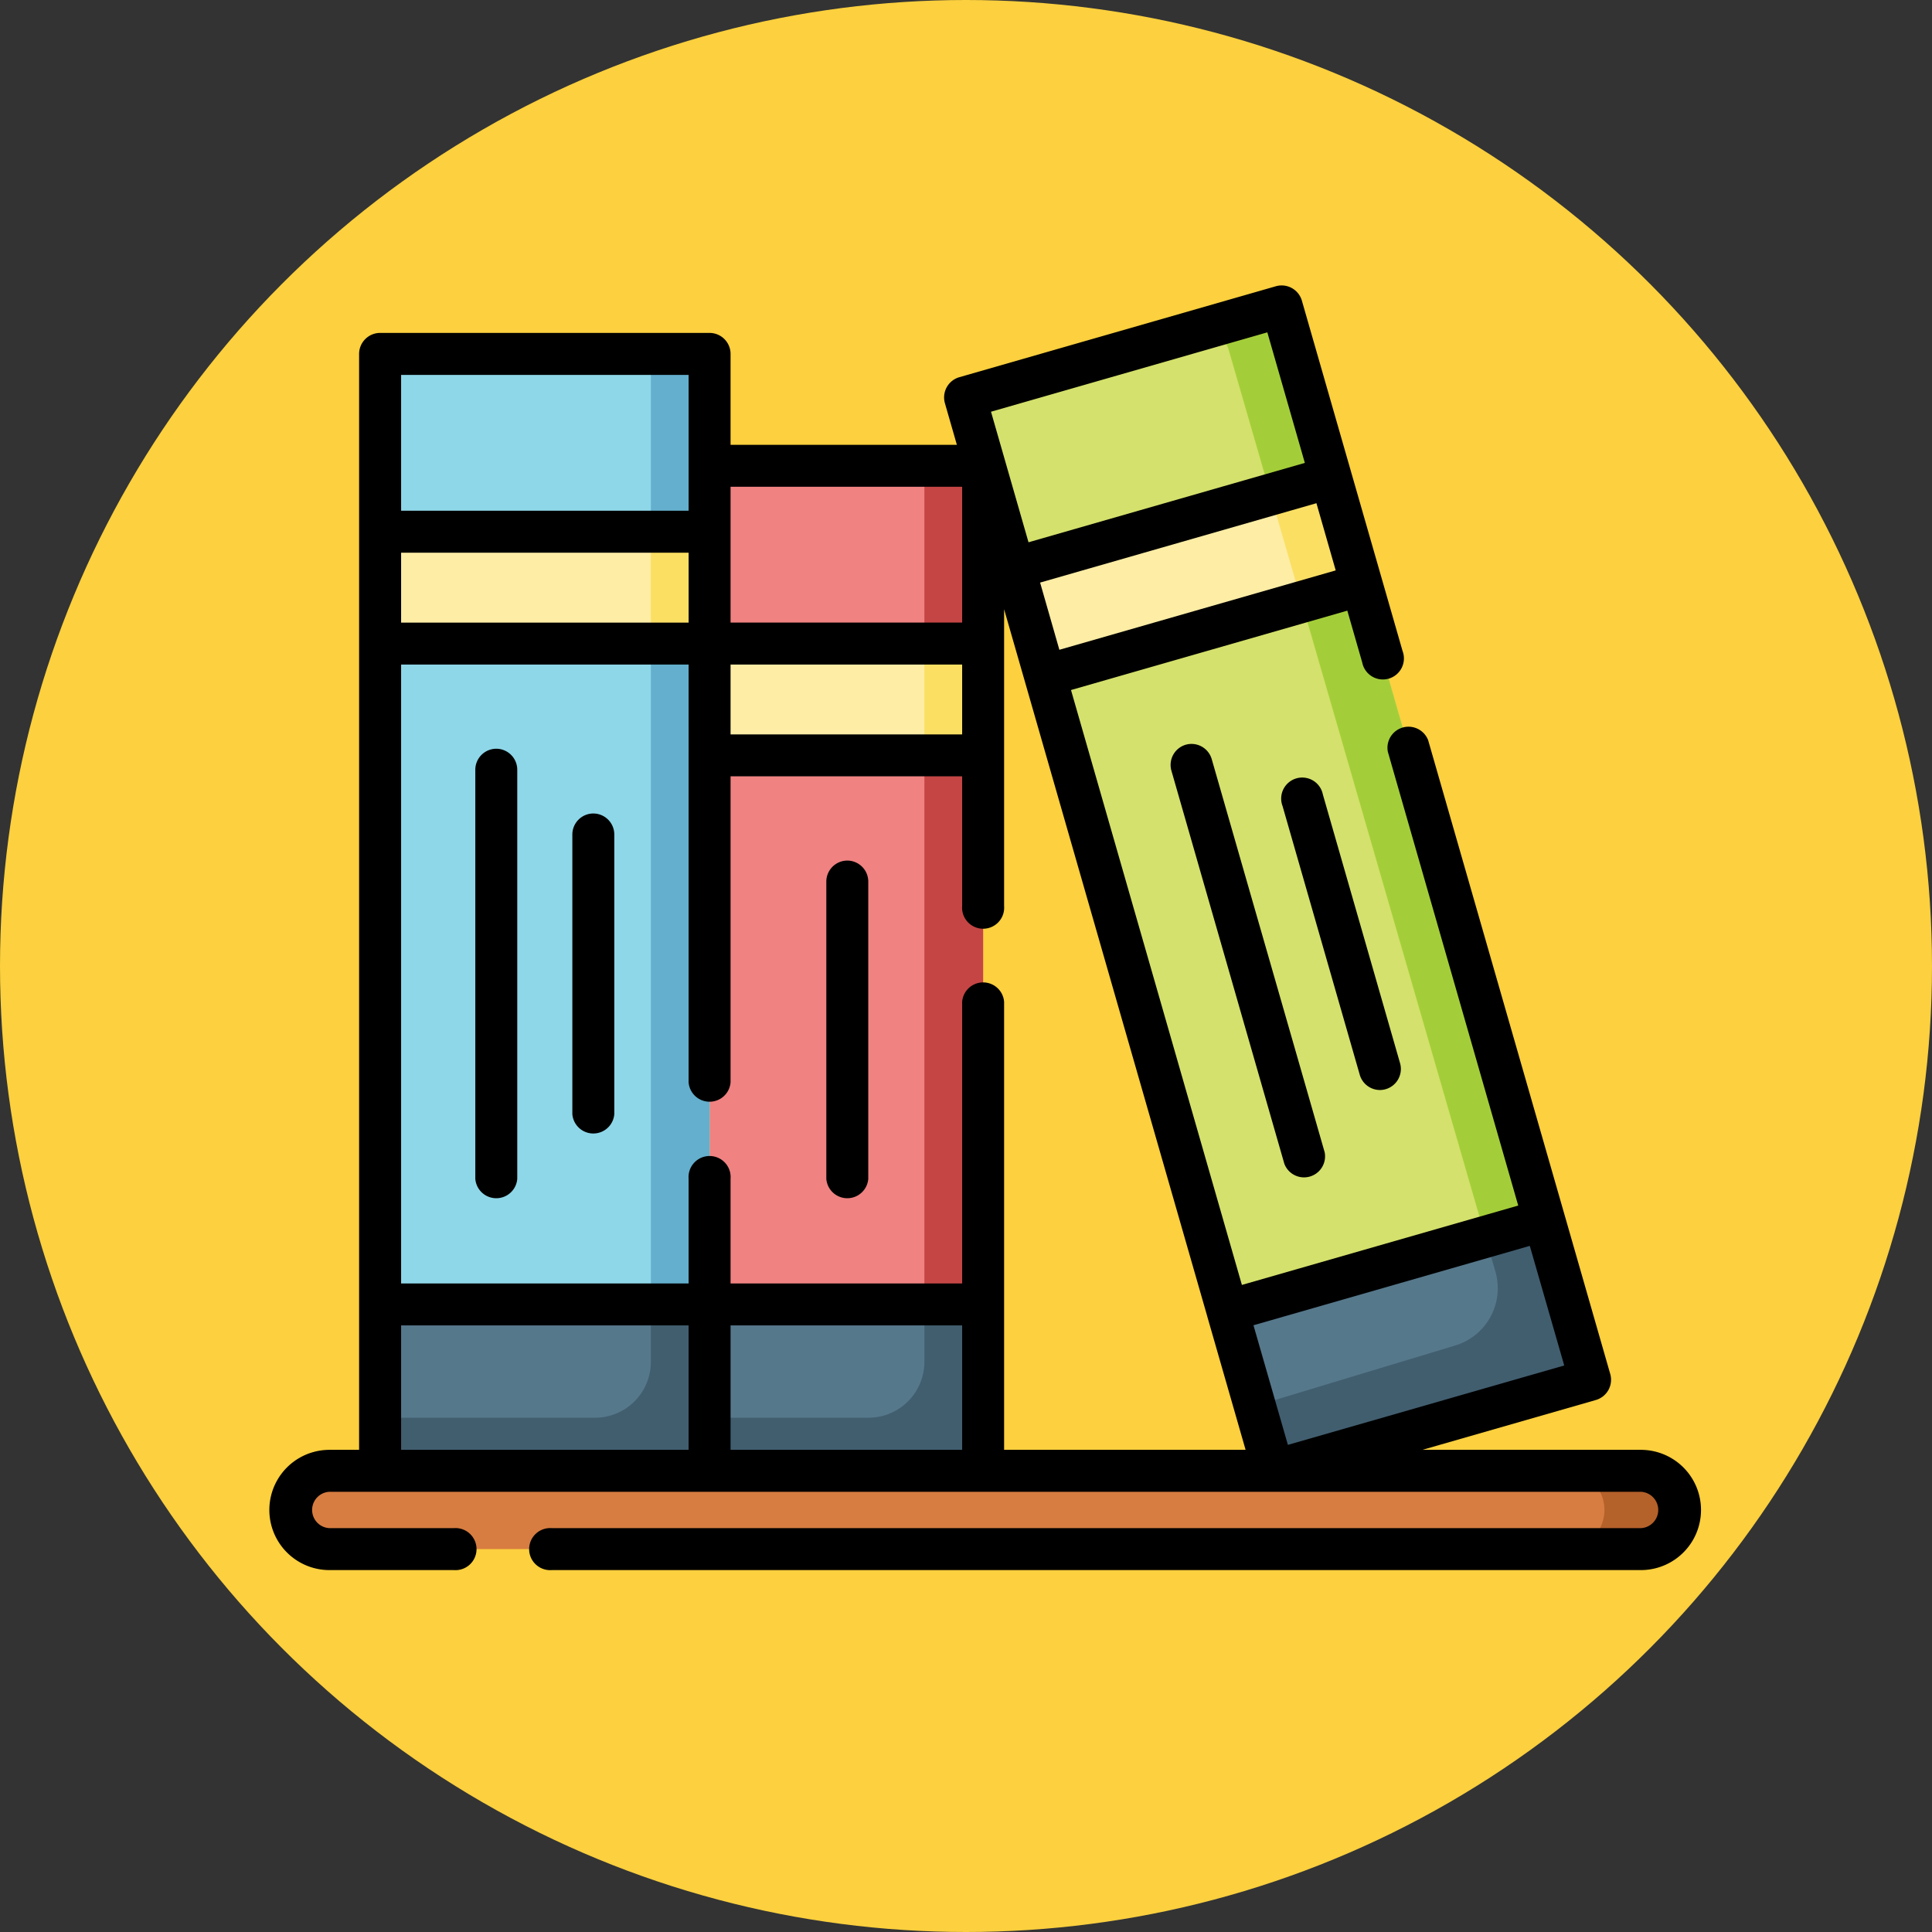 <svg xmlns="http://www.w3.org/2000/svg" width="101" height="101" viewBox="0 0 101 101">
  <rect x="0" y="0" width="101" height="101" fill="#333333" stroke="none"/>
  <g id="_10" data-name="10" transform="translate(-3621 9670.189)">
    <circle id="Elipse_7555" data-name="Elipse 7555" cx="50.5" cy="50.5" r="50.5" transform="translate(3621 -9670.189)" fill="#fcd03e"/>
    <g id="estante-para-libros" transform="translate(3635.081 -9681.533)">
      <g id="Grupo_945684" data-name="Grupo 945684" transform="translate(1.096 27.477)">
        <g id="Grupo_945680" data-name="Grupo 945680" transform="translate(0 60.756)">
          <path id="Trazado_650561" data-name="Trazado 650561" d="M80.145,452.268a2.047,2.047,0,0,1-2.046,2.046H9.546a2.047,2.047,0,0,1,0-4.094H78.1a2.046,2.046,0,0,1,2.046,2.048Z" transform="translate(-7.5 -450.22)" fill="#d77d41"/>
          <path id="Trazado_650562" data-name="Trazado 650562" d="M468.894,450.819a2.048,2.048,0,0,1-1.447,3.495H463.5a2.047,2.047,0,0,0,0-4.094h3.947A2.045,2.045,0,0,1,468.894,450.819Z" transform="translate(-396.848 -450.22)" fill="#b5612a"/>
        </g>
        <g id="Grupo_945681" data-name="Grupo 945681" transform="translate(35.433)">
          <path id="Trazado_650563" data-name="Trazado 650563" d="M270.489,48.991l-2.305-2.937.691-2.681L266.5,35.1a.755.755,0,0,0-.935-.517l-3.87,1.112-11.229,3.226a.755.755,0,0,0-.519.935l2.375,8.269,2.229,2.673-.614,2.945,9.541,33.206,9.2-1.134,7.35-3.622Z" transform="translate(-249.915 -34.557)" fill="#d4e16c"/>
          <path id="Trazado_650564" data-name="Trazado 650564" d="M348.825,82.2l-3.075.883L332.336,36.719a1.493,1.493,0,0,0-1.848-1.02l3.871-1.112a.755.755,0,0,1,.935.517l2.377,8.27-.691,2.681,2.305,2.937Z" transform="translate(-318.711 -34.557)" fill="#a4ce39"/>
          <path id="Trazado_650565" data-name="Trazado 650565" d="M284.537,100.5l-3.137.9-13.417,3.854-1.615-5.619,13.406-3.85,3.148-.9Z" transform="translate(-263.963 -86.063)" fill="#fdeda5"/>
          <path id="Trazado_650566" data-name="Trazado 650566" d="M361.42,368.061l-2.175-7.568-16.553,4.756,1.429,4.974.954,3.321L360.9,369A.759.759,0,0,0,361.42,368.061Z" transform="translate(-329.131 -312.852)" fill="#56788b"/>
          <path id="Trazado_650567" data-name="Trazado 650567" d="M369.247,369l-15.826,4.546-.954-3.321,10.477-3.167a3.128,3.128,0,0,0,2.1-3.862l-.527-1.817,3.075-.883,2.175,7.568A.758.758,0,0,1,369.247,369Z" transform="translate(-337.477 -312.852)" fill="#415e6f"/>
          <path id="Trazado_650568" data-name="Trazado 650568" d="M359.712,101.4l-1.625-5.614,3.148-.9,1.614,5.617Z" transform="translate(-342.276 -86.063)" fill="#fbdf63"/>
        </g>
        <g id="Grupo_945682" data-name="Grupo 945682" transform="translate(18.995 8.216)">
          <path id="Trazado_650569" data-name="Trazado 650569" d="M171.756,91.569v51.739h-14.3V90.768h13.5A.8.8,0,0,1,171.756,91.569Z" transform="translate(-154.533 -90.768)" fill="#f08282"/>
          <path id="Trazado_650570" data-name="Trazado 650570" d="M232.677,91.569v51.739h-3.07V91.569a.8.8,0,0,0-.8-.8h3.07A.8.8,0,0,1,232.677,91.569Z" transform="translate(-215.454 -90.768)" fill="#c54545"/>
          <path id="Trazado_650571" data-name="Trazado 650571" d="M157.456,390.708h14.3v8.7h-14.3Z" transform="translate(-154.533 -346.867)" fill="#56788b"/>
          <path id="Trazado_650572" data-name="Trazado 650572" d="M151.609,390.708h3.07v8.7H137.456v-2.776h11.233a2.921,2.921,0,0,0,2.92-2.92Z" transform="translate(-137.456 -346.867)" fill="#415e6f"/>
          <path id="Trazado_650573" data-name="Trazado 650573" d="M157.456,154.358h14.3V160.2h-14.3Z" transform="translate(-154.533 -145.063)" fill="#fdeda5"/>
          <path id="Trazado_650574" data-name="Trazado 650574" d="M234.286,154.358h3.07V160.2h-3.07Z" transform="translate(-220.133 -145.063)" fill="#fbdf63"/>
        </g>
        <g id="Grupo_945683" data-name="Grupo 945683" transform="translate(4.696 2.37)">
          <path id="Trazado_650575" data-name="Trazado 650575" d="M56.85,51.534v8.529l-1.462,2.923,1.462,2.923v36.008l-17.223-1.462V65.909l1.462-2.923-1.462-2.923V51.534a.765.765,0,0,1,.764-.766H56.084A.767.767,0,0,1,56.85,51.534Z" transform="translate(-39.627 -50.768)" fill="#8ed7e8"/>
          <path id="Trazado_650576" data-name="Trazado 650576" d="M56.85,51.534v8.529l-1.462,2.923,1.462,2.923v43.245H39.627v-2.776H50.86a2.921,2.921,0,0,0,2.92-2.92V51.534a.767.767,0,0,0-.766-.766h3.07A.767.767,0,0,1,56.85,51.534Z" transform="translate(-39.627 -50.768)" fill="#63afcd"/>
          <path id="Trazado_650577" data-name="Trazado 650577" d="M39.627,390.708H56.85v8.7H39.627Z" transform="translate(-39.627 -341.02)" fill="#56788b"/>
          <path id="Trazado_650578" data-name="Trazado 650578" d="M39.627,114.358H56.85V120.2H39.627Z" transform="translate(-39.627 -105.063)" fill="#fdeda5"/>
          <path id="Trazado_650579" data-name="Trazado 650579" d="M136.457,114.358h3.07V120.2h-3.07Z" transform="translate(-122.304 -105.063)" fill="#fbdf63"/>
          <path id="Trazado_650580" data-name="Trazado 650580" d="M53.78,390.708h3.07v8.7H39.627v-2.776H50.86a2.921,2.921,0,0,0,2.92-2.92Z" transform="translate(-39.627 -341.02)" fill="#415e6f"/>
        </g>
      </g>
      <g id="Grupo_945685" data-name="Grupo 945685" transform="translate(0 26.265)">
        <path id="Trazado_650581" data-name="Trazado 650581" d="M71.7,87.138H60.278l9.07-2.606a1.1,1.1,0,0,0,.751-1.356l-2.4-8.359h0L60.58,50.043a1.1,1.1,0,0,0-2.107.605l6.815,23.719-14.446,4.15-8.934-31.1,14.446-4.15.779,2.711a1.1,1.1,0,1,0,2.107-.605L53.977,27.059a1.1,1.1,0,0,0-1.356-.751L36.067,31.064a1.1,1.1,0,0,0-.751,1.356l.626,2.178H24.111v-4.75a1.1,1.1,0,0,0-1.1-1.1H5.792a1.1,1.1,0,0,0-1.1,1.1v57.29H3.143a3.143,3.143,0,0,0,0,6.286h6.5a1.1,1.1,0,1,0,0-2.193h-6.5a.951.951,0,0,1,0-1.9H71.7a.951.951,0,0,1,0,1.9H14.769a1.1,1.1,0,1,0,0,2.193H71.7a3.143,3.143,0,0,0,0-6.286ZM55.747,41.163,41.3,45.313,40.293,41.8l14.446-4.15ZM52.172,28.718l1.961,6.825-14.446,4.15-1.961-6.825ZM24.111,36.79H36.218v7.1H24.111Zm0,9.294H36.218v3.654H24.111ZM6.888,30.944h15.03v7.1H6.888Zm0,9.294h15.03v3.654H6.888Zm15.03,46.9H6.888V80.632h15.03v6.506Zm14.3,0H24.111V80.632H36.218Zm2.193,0V63.714a1.1,1.1,0,0,0-2.193,0V78.44H24.111V72.965a1.1,1.1,0,1,0-2.193,0V78.44H6.888V46.084h15.03V67.927a1.1,1.1,0,0,0,2.193,0v-16H36.218v6.781a1.1,1.1,0,1,0,2.193,0V43.192L49.036,80.174v.005l2,6.958Zm13.036-6.513,14.446-4.15,1.8,6.253-14.446,4.15Z" transform="translate(0 -26.265)"/>
        <path id="Trazado_650582" data-name="Trazado 650582" d="M74.783,191.973a1.1,1.1,0,0,0-1.1,1.1v21.386a1.1,1.1,0,0,0,2.193,0V193.069A1.1,1.1,0,0,0,74.783,191.973Z" transform="translate(-62.916 -167.752)"/>
        <path id="Trazado_650583" data-name="Trazado 650583" d="M109.493,215.128a1.1,1.1,0,0,0-1.1,1.1v14.617a1.1,1.1,0,0,0,2.193,0V216.224A1.1,1.1,0,0,0,109.493,215.128Z" transform="translate(-92.553 -187.522)"/>
        <path id="Trazado_650584" data-name="Trazado 650584" d="M323.119,190.287a1.1,1.1,0,0,0-.751,1.356l5.905,20.554a1.1,1.1,0,0,0,2.107-.605l-5.905-20.554A1.1,1.1,0,0,0,323.119,190.287Z" transform="translate(-275.211 -166.276)"/>
        <path id="Trazado_650585" data-name="Trazado 650585" d="M367.211,219.157a1.1,1.1,0,0,0,1.054-1.4l-4.036-14.048a1.1,1.1,0,1,0-2.107.605l4.036,14.048A1.1,1.1,0,0,0,367.211,219.157Z" transform="translate(-309.154 -177.095)"/>
        <path id="Trazado_650586" data-name="Trazado 650586" d="M200.329,231.973a1.1,1.1,0,0,0-1.1,1.1v15.539a1.1,1.1,0,0,0,2.193,0V233.069A1.1,1.1,0,0,0,200.329,231.973Z" transform="translate(-170.112 -201.905)"/>
      </g>
    </g>
  </g>
</svg>
